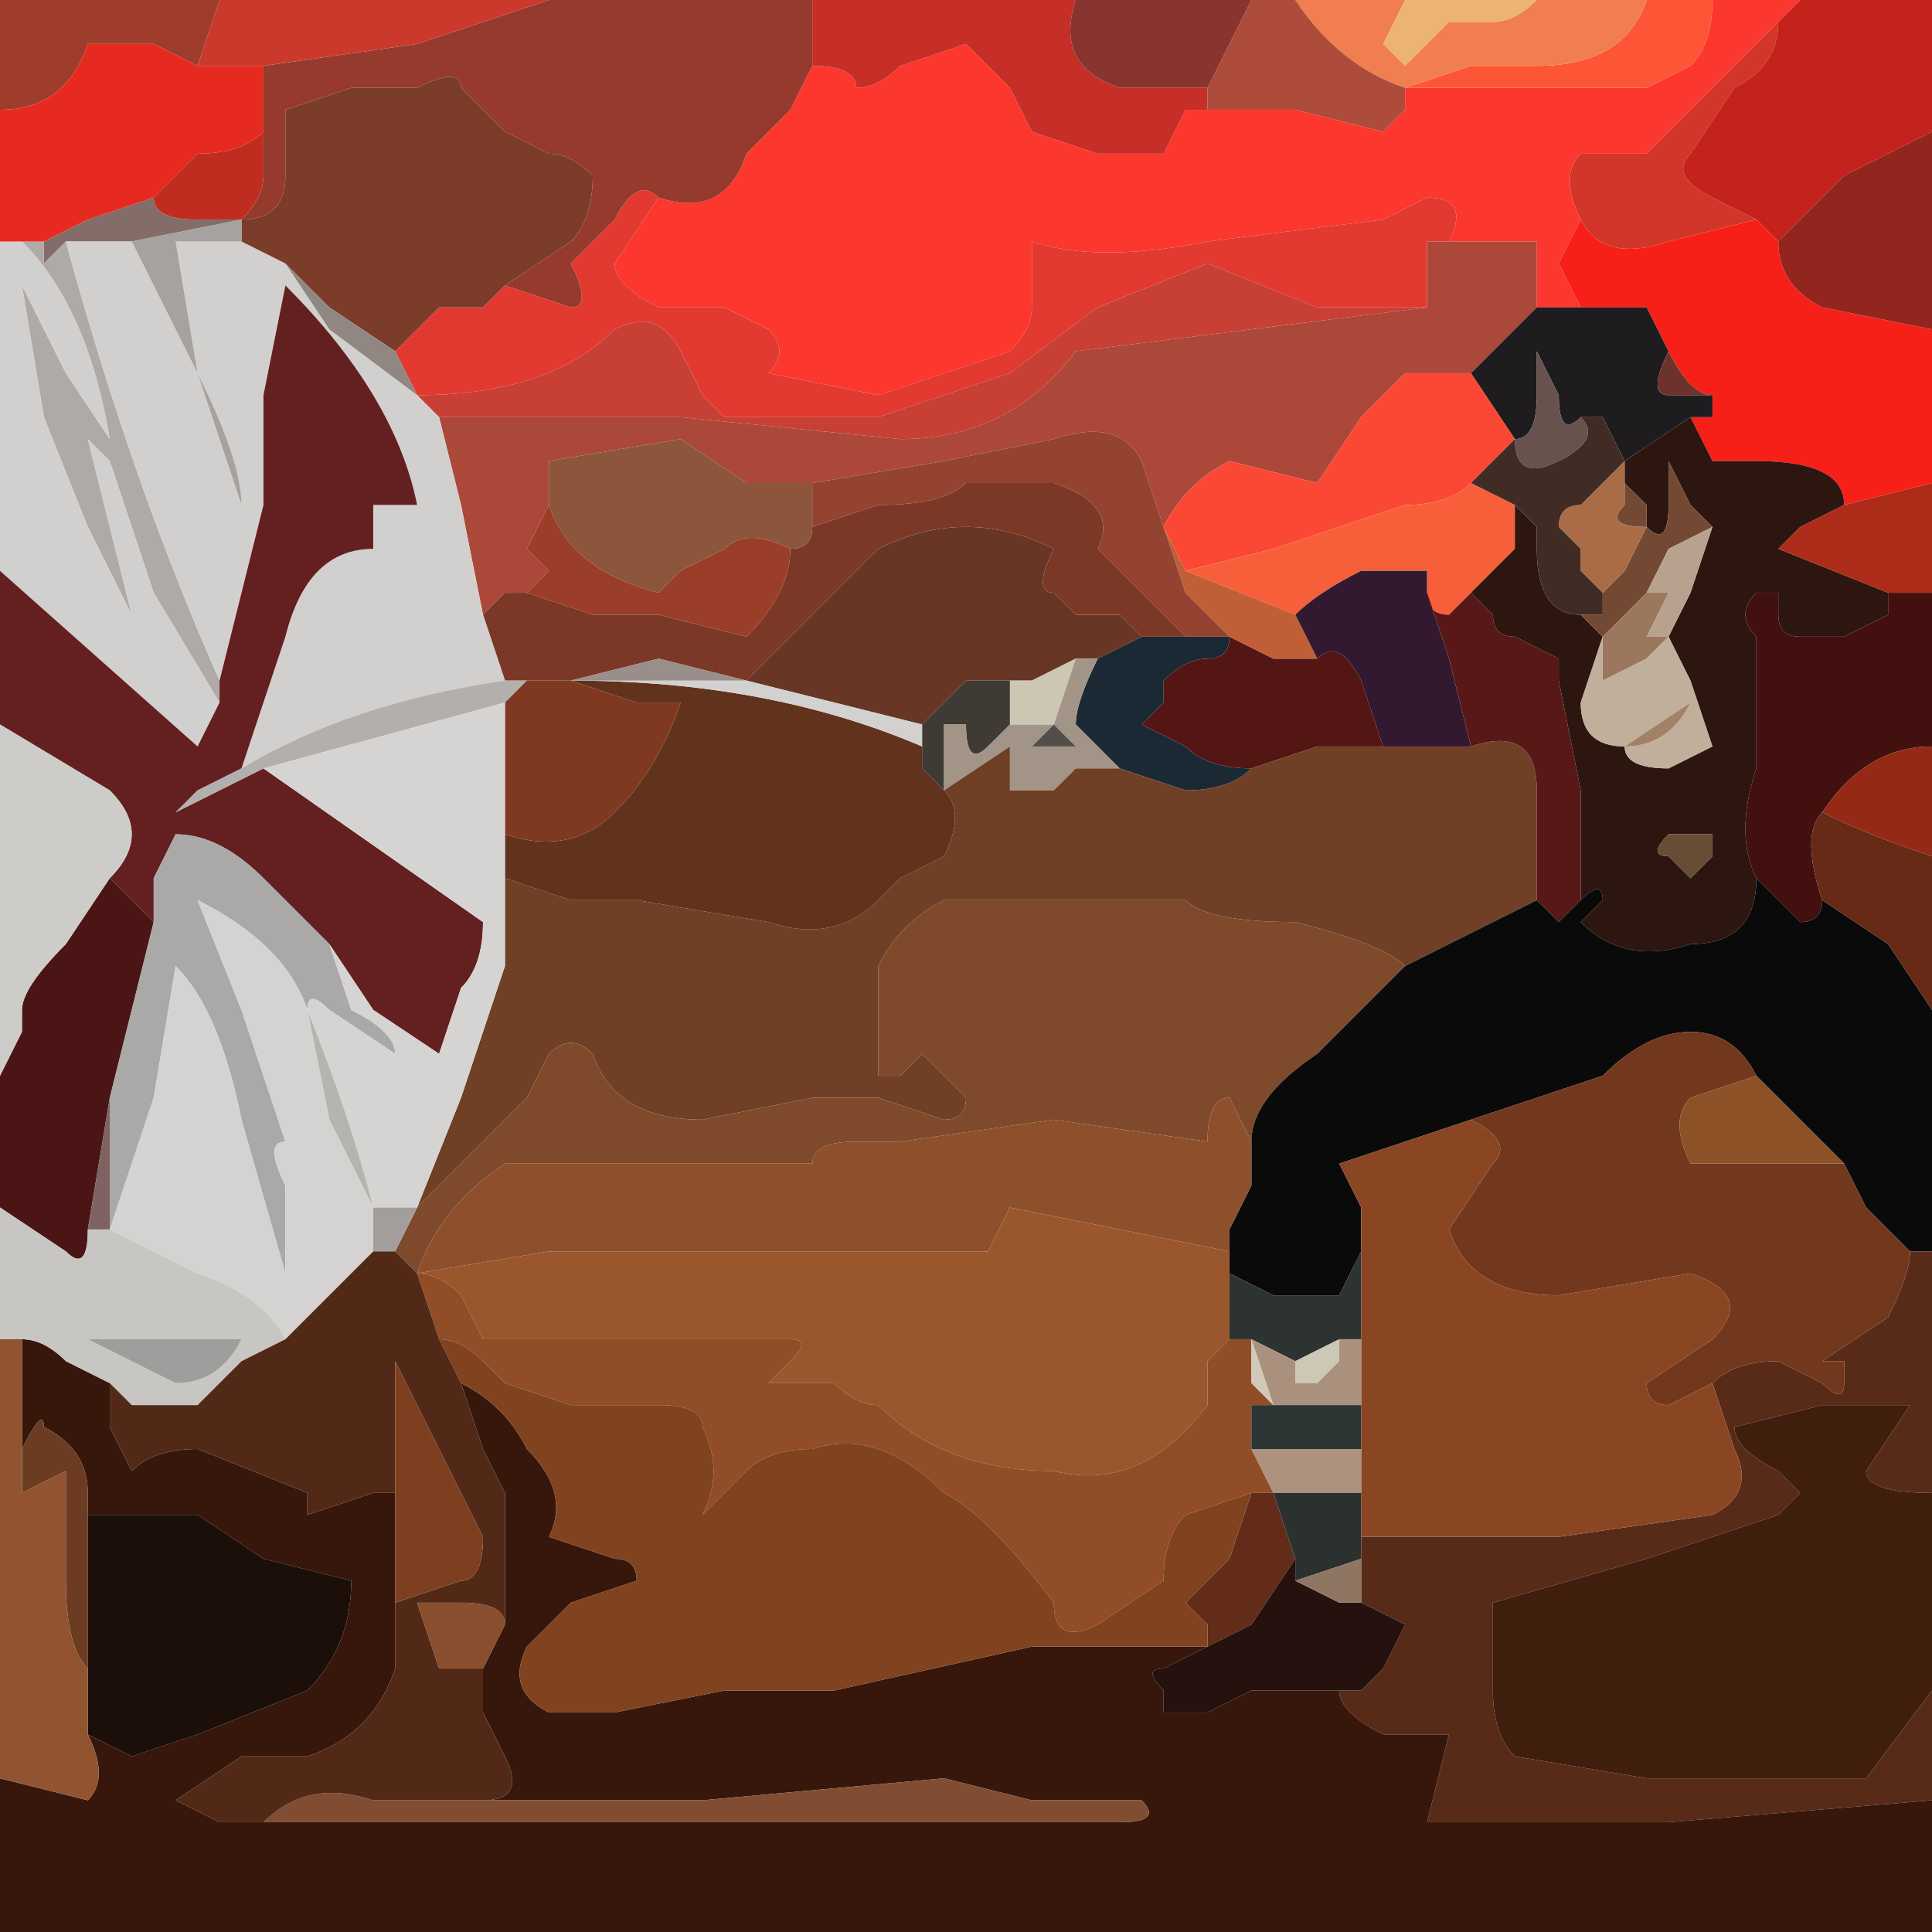 <?xml version="1.0" encoding="UTF-8" standalone="no"?>
<svg xmlns:xlink="http://www.w3.org/1999/xlink" height="4.4px" width="4.4px" xmlns="http://www.w3.org/2000/svg">
  <g transform="matrix(1.0, 0.0, 0.0, 1.0, 2.2, 2.2)">
    <path d="M1.85 -2.15 Q1.85 -2.05 1.75 -2.0 L1.65 -1.85 Q1.6 -1.8 1.7 -1.75 L1.8 -1.7 1.6 -1.65 Q1.45 -1.6 1.4 -1.7 1.35 -1.8 1.4 -1.85 L1.55 -1.85 1.7 -2.0 1.85 -2.15" fill="#d23529" fill-rule="evenodd" stroke="none"/>
    <path d="M1.8 -1.7 L1.7 -1.75 Q1.6 -1.8 1.65 -1.85 L1.75 -2.0 Q1.85 -2.05 1.85 -2.15 L1.9 -2.2 2.2 -2.2 2.2 -1.9 Q2.1 -1.85 2.0 -1.8 L1.85 -1.65 1.8 -1.7" fill="#c3231c" fill-rule="evenodd" stroke="none"/>
    <path d="M1.9 -2.2 L1.85 -2.15 1.7 -2.0 1.55 -1.85 1.4 -1.85 Q1.35 -1.8 1.4 -1.7 L1.35 -1.6 1.4 -1.5 1.3 -1.5 1.3 -1.65 1.2 -1.65 1.1 -1.65 Q1.15 -1.75 1.05 -1.75 L0.95 -1.7 0.55 -1.65 Q0.3 -1.6 0.15 -1.65 L0.15 -1.5 Q0.15 -1.45 0.1 -1.4 L-0.05 -1.35 -0.2 -1.3 -0.45 -1.35 Q-0.4 -1.4 -0.45 -1.45 L-0.55 -1.5 -0.7 -1.5 Q-0.8 -1.55 -0.8 -1.6 L-0.7 -1.75 Q-0.55 -1.7 -0.5 -1.85 L-0.4 -1.95 -0.35 -2.05 Q-0.25 -2.05 -0.25 -2.0 -0.2 -2.0 -0.15 -2.05 L0.0 -2.1 0.1 -2.0 0.15 -1.9 0.3 -1.85 0.45 -1.85 0.5 -1.95 0.55 -1.95 0.75 -1.95 0.95 -1.9 1.0 -1.95 1.0 -2.0 1.25 -2.0 1.55 -2.0 Q1.65 -2.05 1.65 -2.05 1.7 -2.1 1.7 -2.2 L1.9 -2.2" fill="#fb372e" fill-rule="evenodd" stroke="none"/>
    <path d="M1.7 -2.2 Q1.7 -2.1 1.65 -2.05 1.65 -2.05 1.55 -2.0 L1.25 -2.0 1.0 -2.0 1.15 -2.05 1.3 -2.05 Q1.5 -2.05 1.55 -2.2 L1.7 -2.2 M1.0 -2.0 L1.0 -2.0" fill="#ff5537" fill-rule="evenodd" stroke="none"/>
    <path d="M1.3 -2.2 Q1.25 -2.15 1.2 -2.15 L1.1 -2.15 1.05 -2.1 1.0 -2.05 0.95 -2.1 1.0 -2.2 1.3 -2.2" fill="#ecb472" fill-rule="evenodd" stroke="none"/>
    <path d="M1.55 -2.2 Q1.5 -2.05 1.3 -2.05 L1.15 -2.05 1.0 -2.0 Q0.85 -2.05 0.75 -2.2 L1.0 -2.2 0.95 -2.1 1.0 -2.05 1.05 -2.1 1.1 -2.15 1.2 -2.15 Q1.25 -2.15 1.3 -2.2 L1.55 -2.2" fill="#f17e4e" fill-rule="evenodd" stroke="none"/>
    <path d="M1.8 -1.7 L1.85 -1.65 Q1.85 -1.55 1.95 -1.5 L2.2 -1.45 2.2 -1.1 2.0 -1.05 Q2.0 -1.15 1.8 -1.15 L1.7 -1.15 1.65 -1.25 1.7 -1.25 1.7 -1.3 Q1.65 -1.3 1.6 -1.4 L1.55 -1.5 1.4 -1.5 1.35 -1.6 1.4 -1.7 Q1.45 -1.6 1.6 -1.65 L1.8 -1.7" fill="#f72019" fill-rule="evenodd" stroke="none"/>
    <path d="M1.1 -1.65 L1.2 -1.65 1.3 -1.65 1.3 -1.5 1.25 -1.45 1.15 -1.35 1.05 -1.35 Q1.0 -1.35 1.0 -1.35 L0.9 -1.25 0.8 -1.1 0.6 -1.15 Q0.5 -1.1 0.45 -1.0 L0.4 -1.15 Q0.35 -1.25 0.2 -1.2 L-0.05 -1.15 -0.35 -1.1 -0.5 -1.1 -0.65 -1.2 -0.95 -1.15 -0.95 -1.05 -1.0 -0.95 -0.95 -0.9 -1.0 -0.85 -1.05 -0.85 -1.1 -0.8 -1.15 -1.05 -1.2 -1.25 -0.9 -1.25 -0.65 -1.25 -0.15 -1.2 Q0.1 -1.2 0.25 -1.4 L0.65 -1.45 1.05 -1.5 1.05 -1.65 1.1 -1.65 M0.45 -1.0 L0.45 -1.0" fill="#ab483a" fill-rule="evenodd" stroke="none"/>
    <path d="M-0.7 -1.75 L-0.8 -1.6 Q-0.8 -1.55 -0.7 -1.5 L-0.55 -1.5 -0.45 -1.45 Q-0.4 -1.4 -0.45 -1.35 L-0.2 -1.3 -0.05 -1.35 0.1 -1.4 Q0.15 -1.45 0.15 -1.5 L0.15 -1.65 Q0.3 -1.6 0.55 -1.65 L0.95 -1.7 1.05 -1.75 Q1.15 -1.75 1.1 -1.65 L1.05 -1.65 1.05 -1.5 0.8 -1.5 0.55 -1.6 0.3 -1.5 0.1 -1.35 -0.2 -1.25 -0.55 -1.25 -0.6 -1.3 -0.65 -1.4 Q-0.7 -1.5 -0.8 -1.45 -0.95 -1.3 -1.25 -1.3 L-1.3 -1.4 -1.25 -1.45 -1.2 -1.5 -1.1 -1.5 -1.05 -1.55 -0.9 -1.5 Q-0.85 -1.5 -0.9 -1.6 L-0.85 -1.65 -0.8 -1.7 Q-0.75 -1.8 -0.7 -1.75" fill="#e23a31" fill-rule="evenodd" stroke="none"/>
    <path d="M1.3 -1.5 L1.4 -1.5 1.55 -1.5 1.6 -1.4 Q1.55 -1.3 1.6 -1.3 L1.7 -1.3 1.7 -1.25 1.65 -1.25 1.5 -1.15 1.45 -1.25 Q1.45 -1.25 1.4 -1.25 1.35 -1.2 1.35 -1.3 L1.3 -1.4 1.3 -1.3 Q1.3 -1.2 1.25 -1.2 L1.15 -1.35 1.25 -1.45 1.3 -1.5" fill="#1e1c1f" fill-rule="evenodd" stroke="none"/>
    <path d="M0.45 -1.0 Q0.5 -1.1 0.6 -1.15 L0.8 -1.1 0.9 -1.25 1.0 -1.35 Q1.0 -1.35 1.05 -1.35 L1.15 -1.35 1.25 -1.2 1.15 -1.1 Q1.1 -1.05 1.0 -1.05 L0.85 -1.0 0.7 -0.95 0.5 -0.9 0.45 -1.0" fill="#fb4834" fill-rule="evenodd" stroke="none"/>
    <path d="M1.25 -1.2 Q1.3 -1.2 1.3 -1.3 L1.3 -1.4 1.35 -1.3 Q1.35 -1.2 1.4 -1.25 1.45 -1.2 1.35 -1.15 1.25 -1.1 1.25 -1.2 L1.25 -1.2" fill="#67524e" fill-rule="evenodd" stroke="none"/>
    <path d="M1.85 -1.65 L2.0 -1.8 Q2.1 -1.85 2.2 -1.9 L2.2 -1.45 1.95 -1.5 Q1.85 -1.55 1.85 -1.65" fill="#92261f" fill-rule="evenodd" stroke="none"/>
    <path d="M1.7 -1.3 L1.6 -1.3 Q1.55 -1.3 1.6 -1.4 1.65 -1.3 1.7 -1.3" fill="#6c332d" fill-rule="evenodd" stroke="none"/>
    <path d="M1.0 -2.0 L1.0 -2.0 1.0 -1.95 0.95 -1.9 0.75 -1.95 0.55 -1.95 0.55 -2.0 0.65 -2.2 0.75 -2.2 Q0.85 -2.05 1.0 -2.0" fill="#ad4c3a" fill-rule="evenodd" stroke="none"/>
    <path d="M0.55 -1.95 L0.5 -1.95 0.45 -1.85 0.3 -1.85 0.15 -1.9 0.1 -2.0 0.0 -2.1 -0.15 -2.05 Q-0.2 -2.0 -0.25 -2.0 -0.25 -2.05 -0.35 -2.05 L-0.35 -2.2 0.25 -2.2 Q0.2 -2.05 0.35 -2.0 L0.55 -2.0 0.55 -1.95" fill="#c52f28" fill-rule="evenodd" stroke="none"/>
    <path d="M0.65 -2.2 L0.55 -2.0 0.35 -2.0 Q0.2 -2.05 0.25 -2.2 L0.65 -2.2" fill="#883530" fill-rule="evenodd" stroke="none"/>
    <path d="M1.05 -1.5 L0.65 -1.45 0.25 -1.4 Q0.1 -1.2 -0.15 -1.2 L-0.65 -1.25 -0.9 -1.25 -1.2 -1.25 -1.25 -1.3 Q-0.95 -1.3 -0.8 -1.45 -0.7 -1.5 -0.65 -1.4 L-0.6 -1.3 -0.55 -1.25 -0.2 -1.25 0.1 -1.35 0.3 -1.5 0.55 -1.6 0.8 -1.5 1.05 -1.5" fill="#c73f35" fill-rule="evenodd" stroke="none"/>
    <path d="M0.5 -0.9 L0.7 -0.95 0.85 -1.0 1.0 -1.05 Q1.1 -1.05 1.15 -1.1 L1.25 -1.05 1.25 -0.95 1.15 -0.85 1.1 -0.8 Q1.05 -0.8 1.05 -0.85 L1.05 -0.9 0.9 -0.9 Q0.8 -0.85 0.75 -0.8 L0.5 -0.9" fill="#f75f3b" fill-rule="evenodd" stroke="none"/>
    <path d="M0.65 -0.45 Q0.55 -0.45 0.5 -0.5 L0.4 -0.55 0.45 -0.6 0.45 -0.65 Q0.5 -0.7 0.55 -0.7 0.6 -0.7 0.6 -0.75 L0.7 -0.7 0.8 -0.7 Q0.85 -0.75 0.9 -0.65 L0.95 -0.5 0.8 -0.5 0.65 -0.45" fill="#531615" fill-rule="evenodd" stroke="none"/>
    <path d="M0.6 -0.75 Q0.6 -0.7 0.55 -0.7 0.5 -0.7 0.45 -0.65 L0.45 -0.6 0.4 -0.55 0.5 -0.5 Q0.55 -0.45 0.65 -0.45 0.6 -0.4 0.5 -0.4 L0.35 -0.45 0.25 -0.55 Q0.25 -0.6 0.3 -0.7 L0.4 -0.75 0.5 -0.75 0.6 -0.75 0.6 -0.75" fill="#1b2935" fill-rule="evenodd" stroke="none"/>
    <path d="M0.45 -1.0 L0.45 -1.0 0.5 -0.9 0.75 -0.8 0.8 -0.7 0.7 -0.7 0.6 -0.75 0.6 -0.75 0.5 -0.85 0.45 -1.0" fill="#c05f37" fill-rule="evenodd" stroke="none"/>
    <path d="M0.75 -0.8 Q0.8 -0.85 0.9 -0.9 L1.05 -0.9 1.05 -0.85 1.1 -0.7 1.15 -0.5 0.95 -0.5 0.9 -0.65 Q0.85 -0.75 0.8 -0.7 L0.75 -0.8" fill="#32192f" fill-rule="evenodd" stroke="none"/>
    <path d="M-0.35 -1.1 L-0.05 -1.15 0.2 -1.2 Q0.35 -1.25 0.4 -1.15 L0.45 -1.0 0.5 -0.85 0.6 -0.75 0.5 -0.75 0.4 -0.85 0.3 -0.95 Q0.35 -1.05 0.2 -1.1 L0.0 -1.1 Q-0.05 -1.05 -0.2 -1.05 L-0.35 -1.0 -0.35 -1.1" fill="#93432f" fill-rule="evenodd" stroke="none"/>
    <path d="M0.4 -0.75 L0.3 -0.7 0.25 -0.7 0.15 -0.65 0.1 -0.65 0.0 -0.65 -0.1 -0.55 -0.5 -0.65 -0.35 -0.8 -0.2 -0.95 Q0.0 -1.05 0.2 -0.95 0.15 -0.85 0.2 -0.85 L0.25 -0.8 0.35 -0.8 0.4 -0.75" fill="#673624" fill-rule="evenodd" stroke="none"/>
    <path d="M-1.1 -0.8 L-1.05 -0.85 -1.0 -0.85 -0.85 -0.8 -0.7 -0.8 -0.5 -0.75 Q-0.4 -0.85 -0.4 -0.95 -0.35 -0.95 -0.35 -1.0 L-0.2 -1.05 Q-0.05 -1.05 0.0 -1.1 L0.2 -1.1 Q0.35 -1.05 0.3 -0.95 L0.4 -0.85 0.5 -0.75 0.4 -0.75 0.35 -0.8 0.25 -0.8 0.2 -0.85 Q0.15 -0.85 0.2 -0.95 0.0 -1.05 -0.2 -0.95 L-0.35 -0.8 -0.5 -0.65 -0.7 -0.7 -0.9 -0.65 -1.0 -0.65 -1.05 -0.65 -1.1 -0.8 M-0.5 -0.65 L-0.5 -0.65" fill="#7c3826" fill-rule="evenodd" stroke="none"/>
    <path d="M0.1 -0.65 L0.15 -0.65 0.25 -0.7 0.2 -0.55 0.1 -0.55 0.1 -0.65" fill="#ccc6b3" fill-rule="evenodd" stroke="none"/>
    <path d="M-0.1 -0.55 L0.0 -0.65 0.1 -0.65 0.1 -0.55 0.05 -0.5 Q0.0 -0.45 0.0 -0.55 L-0.05 -0.55 -0.05 -0.4 -0.1 -0.45 -0.1 -0.5 -0.1 -0.55" fill="#3f3b34" fill-rule="evenodd" stroke="none"/>
    <path d="M0.3 -0.7 Q0.25 -0.6 0.25 -0.55 L0.35 -0.45 0.25 -0.45 0.2 -0.4 0.1 -0.4 Q0.1 -0.4 0.1 -0.5 L-0.05 -0.4 -0.05 -0.55 0.0 -0.55 Q0.0 -0.45 0.05 -0.5 L0.1 -0.55 0.2 -0.55 0.25 -0.7 0.3 -0.7 M0.25 -0.5 L0.2 -0.55 0.15 -0.5 0.15 -0.5 0.25 -0.5 M-0.05 -0.4 L-0.05 -0.4" fill="#a29587" fill-rule="evenodd" stroke="none"/>
    <path d="M0.65 -0.45 L0.8 -0.5 0.95 -0.5 1.15 -0.5 Q1.3 -0.55 1.3 -0.4 L1.3 -0.15 1.0 0.0 Q0.95 -0.05 0.75 -0.1 0.55 -0.1 0.5 -0.15 L0.25 -0.15 -0.05 -0.15 Q-0.15 -0.1 -0.2 0.0 L-0.2 0.25 -0.15 0.25 -0.1 0.2 0.0 0.3 Q0.0 0.35 -0.05 0.35 L-0.2 0.3 -0.35 0.3 -0.6 0.35 Q-0.8 0.35 -0.85 0.2 -0.9 0.15 -0.95 0.2 L-1.0 0.3 -1.05 0.35 -1.15 0.45 -1.25 0.55 -1.15 0.3 -1.1 0.15 -1.05 0.0 -1.05 0.0 -1.05 -0.1 -1.05 -0.2 -0.9 -0.15 -0.75 -0.15 -0.45 -0.1 Q-0.3 -0.05 -0.2 -0.15 L-0.15 -0.2 -0.05 -0.25 Q0.0 -0.35 -0.05 -0.4 L0.1 -0.5 Q0.1 -0.4 0.1 -0.4 L0.2 -0.4 0.25 -0.45 0.35 -0.45 0.5 -0.4 Q0.6 -0.4 0.65 -0.45" fill="#6f4025" fill-rule="evenodd" stroke="none"/>
    <path d="M0.25 -0.5 L0.15 -0.5 0.15 -0.5 0.2 -0.55 0.25 -0.5" fill="#544e4a" fill-rule="evenodd" stroke="none"/>
    <path d="M-1.25 0.55 L-1.15 0.45 -1.05 0.35 -1.0 0.3 -0.95 0.2 Q-0.9 0.15 -0.85 0.2 -0.8 0.35 -0.6 0.35 L-0.35 0.3 -0.2 0.3 -0.05 0.35 Q0.0 0.35 0.0 0.3 L-0.1 0.2 -0.15 0.25 -0.2 0.25 -0.2 0.0 Q-0.15 -0.1 -0.05 -0.15 L0.25 -0.15 0.5 -0.15 Q0.55 -0.1 0.75 -0.1 0.95 -0.05 1.0 0.0 L0.8 0.2 Q0.65 0.3 0.65 0.4 L0.6 0.3 Q0.55 0.3 0.55 0.4 L0.2 0.35 -0.15 0.4 -0.25 0.4 Q-0.35 0.4 -0.35 0.45 L-0.55 0.45 -0.75 0.45 -1.05 0.45 Q-1.2 0.55 -1.25 0.7 L-1.3 0.65 -1.25 0.55 -1.25 0.55 -1.25 0.55" fill="#7e4a2b" fill-rule="evenodd" stroke="none"/>
    <path d="M1.5 -1.15 L1.65 -1.25 1.7 -1.15 1.8 -1.15 Q2.0 -1.15 2.0 -1.05 L1.9 -1.0 1.85 -0.95 2.1 -0.85 2.1 -0.8 2.0 -0.75 1.9 -0.75 Q1.85 -0.75 1.85 -0.8 L1.85 -0.85 1.8 -0.85 Q1.75 -0.8 1.8 -0.75 L1.8 -0.45 Q1.75 -0.3 1.8 -0.2 1.8 -0.05 1.65 -0.05 1.5 0.0 1.4 -0.1 L1.45 -0.15 Q1.45 -0.2 1.4 -0.15 L1.4 -0.4 1.35 -0.65 1.35 -0.7 1.25 -0.75 Q1.2 -0.75 1.2 -0.8 L1.15 -0.85 1.25 -0.95 1.25 -1.05 1.3 -1.0 1.3 -0.95 Q1.3 -0.8 1.4 -0.8 L1.45 -0.75 1.4 -0.6 Q1.4 -0.5 1.5 -0.5 1.5 -0.45 1.6 -0.45 L1.7 -0.5 1.65 -0.65 1.6 -0.75 1.65 -0.85 1.7 -1.0 1.65 -1.05 1.6 -1.15 1.6 -1.05 Q1.6 -0.95 1.55 -1.0 1.55 -1.0 1.55 -1.05 L1.5 -1.1 1.5 -1.15 M1.6 -0.75 L1.6 -0.75 M1.5 -0.5 L1.5 -0.5 M1.45 -0.75 L1.45 -0.75 M1.7 -0.3 L1.6 -0.3 Q1.55 -0.25 1.6 -0.25 L1.65 -0.25 1.6 -0.25 1.65 -0.2 1.7 -0.25 1.7 -0.3" fill="#2d160f" fill-rule="evenodd" stroke="none"/>
    <path d="M2.1 -0.85 L1.85 -0.95 1.9 -1.0 2.0 -1.05 2.2 -1.1 2.2 -0.85 2.1 -0.85" fill="#ad2c19" fill-rule="evenodd" stroke="none"/>
    <path d="M1.7 -1.0 L1.6 -0.95 1.55 -0.85 1.5 -0.8 1.45 -0.75 1.4 -0.8 1.45 -0.8 1.45 -0.85 1.5 -0.9 1.55 -1.0 Q1.45 -1.0 1.5 -1.05 L1.5 -1.1 1.55 -1.05 Q1.55 -1.0 1.55 -1.0 1.6 -0.95 1.6 -1.05 L1.6 -1.15 1.65 -1.05 1.7 -1.0" fill="#734933" fill-rule="evenodd" stroke="none"/>
    <path d="M1.55 -0.85 L1.6 -0.95 1.7 -1.0 1.65 -0.85 1.6 -0.75 1.55 -0.75 1.6 -0.85 1.55 -0.85" fill="#b8a28f" fill-rule="evenodd" stroke="none"/>
    <path d="M1.45 -0.75 L1.5 -0.8 1.55 -0.85 1.6 -0.85 1.55 -0.75 1.6 -0.75 1.55 -0.7 1.45 -0.65 1.45 -0.75 1.45 -0.75 M1.6 -0.75 L1.6 -0.75" fill="#9b775d" fill-rule="evenodd" stroke="none"/>
    <path d="M1.45 -0.75 L1.45 -0.65 1.55 -0.7 1.6 -0.75 1.65 -0.65 1.7 -0.5 1.6 -0.45 Q1.5 -0.45 1.5 -0.5 1.4 -0.5 1.4 -0.6 L1.45 -0.75 M1.5 -0.5 Q1.6 -0.5 1.65 -0.6 L1.5 -0.5" fill="#bfaf9b" fill-rule="evenodd" stroke="none"/>
    <path d="M1.8 -0.2 Q1.75 -0.3 1.8 -0.45 L1.8 -0.75 Q1.75 -0.8 1.8 -0.85 L1.85 -0.85 1.85 -0.8 Q1.85 -0.75 1.9 -0.75 L2.0 -0.75 2.1 -0.8 2.1 -0.85 2.2 -0.85 2.2 -0.5 Q2.05 -0.5 1.95 -0.35 1.9 -0.3 1.95 -0.15 1.95 -0.1 1.9 -0.1 L1.8 -0.2" fill="#431010" fill-rule="evenodd" stroke="none"/>
    <path d="M1.5 -1.1 L1.5 -1.05 Q1.45 -1.0 1.55 -1.0 L1.5 -0.9 1.45 -0.85 1.4 -0.9 1.4 -0.95 1.35 -1.0 Q1.35 -1.05 1.4 -1.05 L1.4 -1.05 1.45 -1.1 1.5 -1.15 1.5 -1.1" fill="#aa6c47" fill-rule="evenodd" stroke="none"/>
    <path d="M1.25 -1.2 Q1.25 -1.1 1.35 -1.15 1.45 -1.2 1.4 -1.25 1.45 -1.25 1.45 -1.25 L1.5 -1.15 1.5 -1.15 1.45 -1.1 1.4 -1.05 1.4 -1.05 Q1.35 -1.05 1.35 -1.0 L1.4 -0.95 1.4 -0.9 1.45 -0.85 1.45 -0.8 1.4 -0.8 Q1.3 -0.8 1.3 -0.95 L1.3 -1.0 1.25 -1.05 1.15 -1.1 1.25 -1.2" fill="#412c25" fill-rule="evenodd" stroke="none"/>
    <path d="M1.05 -0.85 Q1.05 -0.8 1.1 -0.8 L1.15 -0.85 1.2 -0.8 Q1.2 -0.75 1.25 -0.75 L1.35 -0.7 1.35 -0.65 1.4 -0.4 1.4 -0.15 1.35 -0.1 1.3 -0.15 1.3 -0.4 Q1.3 -0.55 1.15 -0.5 L1.1 -0.7 1.05 -0.85" fill="#581817" fill-rule="evenodd" stroke="none"/>
    <path d="M1.5 -0.5 L1.5 -0.5 1.65 -0.6 Q1.6 -0.5 1.5 -0.5" fill="#a28168" fill-rule="evenodd" stroke="none"/>
    <path d="M0.65 0.4 Q0.65 0.3 0.8 0.2 L1.0 0.0 1.3 -0.15 1.35 -0.1 1.4 -0.15 Q1.45 -0.2 1.45 -0.15 L1.4 -0.1 Q1.5 0.0 1.65 -0.05 1.8 -0.05 1.8 -0.2 L1.9 -0.1 Q1.95 -0.1 1.95 -0.15 L2.1 -0.05 2.2 0.1 2.2 0.65 2.15 0.65 2.05 0.55 2.0 0.45 1.8 0.25 Q1.75 0.15 1.65 0.15 1.55 0.15 1.45 0.25 L1.15 0.35 1.0 0.4 0.85 0.45 0.9 0.55 0.9 0.65 0.85 0.75 0.7 0.75 0.6 0.7 0.6 0.65 0.6 0.6 0.65 0.5 0.65 0.4" fill="#0a0a0a" fill-rule="evenodd" stroke="none"/>
    <path d="M1.7 -0.3 L1.7 -0.25 1.65 -0.2 1.6 -0.25 1.65 -0.25 1.6 -0.25 Q1.55 -0.25 1.6 -0.3 L1.7 -0.3" fill="#674d36" fill-rule="evenodd" stroke="none"/>
    <path d="M1.95 -0.15 Q1.9 -0.3 1.95 -0.35 2.05 -0.3 2.2 -0.25 L2.2 0.1 2.1 -0.05 1.95 -0.15" fill="#672a16" fill-rule="evenodd" stroke="none"/>
    <path d="M1.95 -0.35 Q2.05 -0.5 2.2 -0.5 L2.2 -0.25 Q2.05 -0.3 1.95 -0.35" fill="#942915" fill-rule="evenodd" stroke="none"/>
    <path d="M2.2 0.65 L2.2 1.2 Q2.05 1.2 2.05 1.15 L2.15 1.0 1.95 1.0 1.75 1.05 Q1.75 1.1 1.85 1.15 L1.9 1.2 1.85 1.25 1.55 1.35 1.2 1.45 1.2 1.65 Q1.2 1.75 1.25 1.8 L1.55 1.85 1.85 1.85 1.95 1.85 2.05 1.85 2.2 1.65 2.2 1.9 1.6 1.95 1.05 1.95 1.1 1.75 0.95 1.75 Q0.85 1.7 0.85 1.65 L0.9 1.65 0.95 1.6 1.0 1.5 0.9 1.45 0.9 1.35 0.9 1.3 1.35 1.3 1.7 1.25 Q1.8 1.2 1.75 1.1 L1.7 0.95 Q1.75 0.9 1.85 0.9 L1.95 0.95 Q2.0 1.0 2.0 0.95 L2.0 0.9 1.95 0.9 2.1 0.8 Q2.15 0.7 2.15 0.65 L2.2 0.65" fill="#582b18" fill-rule="evenodd" stroke="none"/>
    <path d="M2.15 0.65 Q2.15 0.7 2.1 0.8 L1.95 0.9 2.0 0.9 2.0 0.95 Q2.0 1.0 1.95 0.95 L1.85 0.9 Q1.75 0.9 1.7 0.95 L1.6 1.0 Q1.55 1.0 1.55 0.95 L1.7 0.85 Q1.8 0.75 1.65 0.7 L1.35 0.75 Q1.15 0.75 1.1 0.6 L1.2 0.45 Q1.25 0.4 1.15 0.35 L1.45 0.25 Q1.55 0.15 1.65 0.15 1.75 0.15 1.8 0.25 L1.65 0.3 Q1.6 0.35 1.65 0.45 L1.8 0.45 2.0 0.45 2.05 0.55 2.15 0.65" fill="#71381e" fill-rule="evenodd" stroke="none"/>
    <path d="M2.2 1.2 L2.2 1.65 2.05 1.85 1.95 1.85 1.85 1.85 1.55 1.85 1.25 1.8 Q1.2 1.75 1.2 1.65 L1.2 1.45 1.55 1.35 1.85 1.25 1.9 1.2 1.85 1.15 Q1.75 1.1 1.75 1.05 L1.95 1.0 2.15 1.0 2.05 1.15 Q2.05 1.2 2.2 1.2" fill="#401e0e" fill-rule="evenodd" stroke="none"/>
    <path d="M2.2 1.9 L2.2 2.2 -2.2 2.2 -2.2 1.85 -2.0 1.9 Q-1.95 1.85 -2.0 1.75 L-1.9 1.8 -1.75 1.75 -1.5 1.65 Q-1.4 1.55 -1.4 1.4 L-1.6 1.35 -1.75 1.25 -1.85 1.25 -2.0 1.25 -2.0 1.45 -2.0 1.35 -2.0 1.2 Q-2.0 1.1 -2.1 1.05 -2.1 1.0 -2.15 1.1 L-2.15 1.2 -2.15 1.2 -2.15 0.85 Q-2.1 0.85 -2.05 0.9 L-1.95 0.95 -1.95 1.05 -1.9 1.15 Q-1.85 1.1 -1.75 1.1 L-1.5 1.2 -1.5 1.25 -1.35 1.2 -1.3 1.2 Q-1.3 1.4 -1.3 1.6 -1.35 1.75 -1.5 1.8 L-1.65 1.8 -1.8 1.9 -1.7 1.95 -1.6 1.95 -1.5 1.95 -1.05 1.95 -0.75 1.95 -0.65 1.95 -0.2 1.95 0.25 1.95 0.35 1.95 Q0.45 1.95 0.4 1.9 L0.15 1.9 -0.05 1.85 -0.6 1.9 -1.1 1.9 Q-1.0 1.9 -1.05 1.8 L-1.1 1.7 -1.1 1.6 -1.05 1.5 -1.05 1.2 -1.1 1.1 -1.15 0.95 Q-1.05 1.0 -1.0 1.1 -0.9 1.2 -0.95 1.3 L-0.8 1.35 Q-0.75 1.35 -0.75 1.4 L-0.9 1.45 -1.0 1.55 Q-1.05 1.65 -0.95 1.7 L-0.8 1.7 -0.55 1.65 -0.3 1.65 0.15 1.55 0.55 1.55 0.45 1.6 Q0.4 1.6 0.45 1.65 L0.45 1.7 0.55 1.7 0.65 1.65 0.8 1.65 0.85 1.65 Q0.85 1.7 0.95 1.75 L1.1 1.75 1.05 1.95 1.6 1.95 2.2 1.9" fill="#37170b" fill-rule="evenodd" stroke="none"/>
    <path d="M2.0 0.45 L1.8 0.45 1.65 0.45 Q1.6 0.35 1.65 0.3 L1.8 0.25 2.0 0.45" fill="#8c5126" fill-rule="evenodd" stroke="none"/>
    <path d="M1.15 0.35 Q1.25 0.4 1.2 0.45 L1.1 0.6 Q1.15 0.75 1.35 0.75 L1.65 0.7 Q1.8 0.75 1.7 0.85 L1.55 0.95 Q1.55 1.0 1.6 1.0 L1.7 0.95 1.75 1.1 Q1.8 1.2 1.7 1.25 L1.35 1.3 0.9 1.3 0.9 1.2 0.9 1.1 0.9 1.0 0.9 0.85 0.9 0.65 0.9 0.55 0.85 0.45 1.0 0.4 1.15 0.35" fill="#8a4623" fill-rule="evenodd" stroke="none"/>
    <path d="M-1.25 0.7 Q-1.2 0.55 -1.05 0.45 L-0.75 0.45 -0.55 0.45 -0.35 0.45 Q-0.35 0.4 -0.25 0.4 L-0.15 0.4 0.2 0.35 0.55 0.4 Q0.55 0.3 0.6 0.3 L0.65 0.4 0.65 0.5 0.6 0.6 0.6 0.65 0.1 0.55 0.05 0.65 -0.05 0.65 -0.35 0.65 -0.65 0.65 -0.95 0.65 -1.25 0.7" fill="#8e502c" fill-rule="evenodd" stroke="none"/>
    <path d="M-1.25 0.7 L-0.95 0.65 -0.65 0.65 -0.35 0.65 -0.05 0.65 0.05 0.65 0.1 0.55 0.6 0.65 0.6 0.85 0.55 0.9 0.55 1.0 Q0.4 1.2 0.2 1.15 -0.05 1.15 -0.2 1.0 -0.25 1.0 -0.3 0.95 L-0.45 0.95 -0.4 0.9 Q-0.35 0.85 -0.4 0.85 L-0.75 0.85 -1.1 0.85 -1.15 0.75 Q-1.2 0.7 -1.25 0.7 L-1.25 0.7" fill="#9a562d" fill-rule="evenodd" stroke="none"/>
    <path d="M0.9 0.65 L0.9 0.85 0.85 0.85 0.75 0.9 0.65 0.85 0.6 0.85 0.6 0.65 0.6 0.7 0.7 0.75 0.85 0.75 0.9 0.65" fill="#2d3330" fill-rule="evenodd" stroke="none"/>
    <path d="M0.85 0.85 L0.85 0.9 0.8 0.95 0.75 0.95 0.75 0.9 0.85 0.85" fill="#cdc7b6" fill-rule="evenodd" stroke="none"/>
    <path d="M0.9 0.85 L0.9 1.0 0.75 1.0 0.7 1.0 0.65 0.85 0.75 0.9 0.75 0.95 0.8 0.95 0.85 0.9 0.85 0.85 0.9 0.85" fill="#aa917d" fill-rule="evenodd" stroke="none"/>
    <path d="M0.7 1.0 L0.75 1.0 0.65 1.0 0.65 1.1 0.7 1.2 0.65 1.2 0.5 1.25 Q0.45 1.3 0.45 1.4 L0.3 1.5 Q0.2 1.55 0.2 1.45 0.05 1.25 -0.05 1.2 -0.2 1.05 -0.35 1.1 -0.45 1.1 -0.5 1.15 L-0.6 1.25 Q-0.55 1.15 -0.6 1.05 -0.6 1.0 -0.7 1.0 L-0.9 1.0 -1.05 0.95 -1.1 0.9 Q-1.15 0.85 -1.2 0.85 L-1.25 0.7 Q-1.2 0.7 -1.15 0.75 L-1.1 0.85 -0.75 0.85 -0.4 0.85 Q-0.35 0.85 -0.4 0.9 L-0.45 0.95 -0.3 0.95 Q-0.25 1.0 -0.2 1.0 -0.05 1.15 0.2 1.15 0.4 1.2 0.55 1.0 L0.55 0.9 0.6 0.85 0.65 0.85 0.65 0.95 0.7 1.0" fill="#904d28" fill-rule="evenodd" stroke="none"/>
    <path d="M0.65 0.85 L0.7 1.0 0.65 0.95 0.65 0.85" fill="#d0c9b7" fill-rule="evenodd" stroke="none"/>
    <path d="M0.9 1.1 L0.9 1.2 0.7 1.2 0.65 1.1 0.9 1.1" fill="#ad937e" fill-rule="evenodd" stroke="none"/>
    <path d="M0.65 1.2 L0.7 1.2 0.75 1.35 0.65 1.5 Q0.65 1.5 0.55 1.55 L0.55 1.5 Q0.5 1.45 0.5 1.45 L0.6 1.35 0.65 1.2" fill="#622c18" fill-rule="evenodd" stroke="none"/>
    <path d="M0.9 1.0 L0.9 1.1 0.65 1.1 0.65 1.0 0.75 1.0 0.9 1.0" fill="#2b3533" fill-rule="evenodd" stroke="none"/>
    <path d="M0.9 1.3 L0.9 1.35 0.75 1.4 0.75 1.35 0.7 1.2 0.9 1.2 0.9 1.3" fill="#2b312f" fill-rule="evenodd" stroke="none"/>
    <path d="M0.9 1.45 L1.0 1.5 0.95 1.6 0.9 1.65 0.85 1.65 0.8 1.65 0.65 1.65 0.55 1.7 0.45 1.7 0.45 1.65 Q0.4 1.6 0.45 1.6 L0.55 1.55 Q0.65 1.5 0.65 1.5 L0.75 1.35 0.75 1.4 0.85 1.45 0.9 1.45" fill="#25110d" fill-rule="evenodd" stroke="none"/>
    <path d="M0.9 1.35 L0.9 1.45 0.85 1.45 0.75 1.4 0.9 1.35" fill="#8f7663" fill-rule="evenodd" stroke="none"/>
    <path d="M-1.2 0.85 Q-1.15 0.85 -1.1 0.9 L-1.05 0.95 -0.9 1.0 -0.7 1.0 Q-0.6 1.0 -0.6 1.05 -0.55 1.15 -0.6 1.25 L-0.5 1.15 Q-0.45 1.1 -0.35 1.1 -0.2 1.05 -0.05 1.2 0.05 1.25 0.2 1.45 0.2 1.55 0.3 1.5 L0.45 1.4 Q0.45 1.3 0.5 1.25 L0.65 1.2 0.6 1.35 0.5 1.45 Q0.5 1.45 0.55 1.5 L0.55 1.55 0.15 1.55 -0.3 1.65 -0.55 1.65 -0.8 1.7 -0.95 1.7 Q-1.05 1.65 -1.0 1.55 L-0.9 1.45 -0.75 1.4 Q-0.75 1.35 -0.8 1.35 L-0.95 1.3 Q-0.9 1.2 -1.0 1.1 -1.05 1.0 -1.15 0.95 L-1.2 0.85" fill="#814220" fill-rule="evenodd" stroke="none"/>
    <path d="M-1.1 1.9 L-0.6 1.9 -0.05 1.85 0.15 1.9 0.4 1.9 Q0.45 1.95 0.35 1.95 L0.25 1.95 -0.2 1.95 -0.65 1.95 -1.05 1.95 -1.5 1.95 -1.6 1.95 Q-1.5 1.85 -1.35 1.9 L-1.25 1.9 -1.1 1.9" fill="#804d32" fill-rule="evenodd" stroke="none"/>
    <path d="M-2.2 -1.95 L-2.2 -2.2 -1.7 -2.2 -1.75 -2.05 -1.85 -2.1 -2.0 -2.1 Q-2.05 -1.95 -2.2 -1.95" fill="#9e3d2b" fill-rule="evenodd" stroke="none"/>
    <path d="M-2.1 -1.65 L-2.0 -1.7 -1.85 -1.75 Q-1.85 -1.7 -1.75 -1.7 L-1.65 -1.7 -1.9 -1.65 -2.05 -1.65 -2.1 -1.6 -2.1 -1.65 M-1.65 -1.7 L-1.65 -1.7" fill="#846d69" fill-rule="evenodd" stroke="none"/>
    <path d="M-1.7 -0.6 L-1.85 -0.85 -1.95 -1.15 -2.0 -1.2 -1.95 -1.0 -1.9 -0.8 -1.95 -0.9 -2.0 -1.0 -2.1 -1.25 -2.15 -1.55 -2.05 -1.35 -1.95 -1.2 Q-2.0 -1.5 -2.15 -1.65 L-2.15 -1.65 -2.1 -1.65 -2.1 -1.6 -2.05 -1.65 Q-1.9 -1.1 -1.7 -0.65 L-1.7 -0.6" fill="#aeaaa8" fill-rule="evenodd" stroke="none"/>
    <path d="M-1.2 -1.25 L-1.15 -1.05 -1.1 -0.8 -1.05 -0.65 Q-1.4 -0.6 -1.65 -0.45 L-1.6 -0.6 -1.55 -0.75 Q-1.5 -0.95 -1.35 -0.95 L-1.35 -1.05 -1.25 -1.05 Q-1.3 -1.3 -1.55 -1.55 L-1.6 -1.3 -1.6 -1.05 -1.7 -0.65 Q-1.9 -1.1 -2.05 -1.65 L-1.9 -1.65 -1.75 -1.35 -1.65 -1.05 Q-1.65 -1.15 -1.75 -1.35 L-1.8 -1.65 -1.65 -1.65 -1.55 -1.6 -1.45 -1.45 -1.25 -1.3 -1.2 -1.25 M-2.2 -0.9 L-2.2 -1.65 -2.15 -1.65 -2.15 -1.65 Q-2.0 -1.5 -1.95 -1.2 L-2.05 -1.35 -2.15 -1.55 -2.1 -1.25 -2.0 -1.0 -1.95 -0.9 -1.9 -0.8 -1.95 -1.0 -2.0 -1.2 -1.95 -1.15 -1.85 -0.85 -1.7 -0.6 -1.75 -0.5 -2.2 -0.9 M-1.25 -1.3 L-1.25 -1.3" fill="#d2d0ce" fill-rule="evenodd" stroke="none"/>
    <path d="M-2.2 -1.65 L-2.2 -1.95 Q-2.05 -1.95 -2.0 -2.1 L-1.85 -2.1 -1.75 -2.05 Q-1.65 -2.05 -1.6 -2.05 L-1.6 -1.9 Q-1.65 -1.85 -1.75 -1.85 L-1.85 -1.75 -2.0 -1.7 -2.1 -1.65 -2.15 -1.65 -2.2 -1.65" fill="#e72a1f" fill-rule="evenodd" stroke="none"/>
    <path d="M-2.2 -0.55 L-2.2 -0.9 -1.75 -0.5 -1.7 -0.6 -1.7 -0.65 -1.6 -1.05 -1.6 -1.3 -1.55 -1.55 Q-1.3 -1.3 -1.25 -1.05 L-1.35 -1.05 -1.35 -0.95 Q-1.5 -0.95 -1.55 -0.75 L-1.6 -0.6 -1.65 -0.45 -1.75 -0.4 -1.8 -0.35 -1.7 -0.4 -1.6 -0.45 -1.1 -0.1 Q-1.1 0.0 -1.15 0.05 L-1.2 0.2 -1.35 0.1 -1.45 -0.05 -1.6 -0.2 Q-1.7 -0.3 -1.8 -0.3 L-1.85 -0.2 -1.85 -0.1 -1.95 -0.2 Q-1.85 -0.3 -1.95 -0.4 L-2.2 -0.55" fill="#642020" fill-rule="evenodd" stroke="none"/>
    <path d="M-0.35 -2.05 L-0.4 -1.95 -0.5 -1.85 Q-0.55 -1.7 -0.7 -1.75 -0.75 -1.8 -0.8 -1.7 L-0.85 -1.65 -0.9 -1.6 Q-0.85 -1.5 -0.9 -1.5 L-1.05 -1.55 -0.9 -1.65 Q-0.85 -1.7 -0.85 -1.8 -0.9 -1.85 -0.95 -1.85 L-1.05 -1.9 -1.1 -1.95 -1.15 -2.0 Q-1.15 -2.05 -1.25 -2.0 L-1.4 -2.0 -1.55 -1.95 -1.55 -1.8 Q-1.55 -1.7 -1.65 -1.7 L-1.65 -1.7 Q-1.6 -1.75 -1.6 -1.8 L-1.6 -1.9 -1.6 -2.05 -1.25 -2.1 -0.95 -2.2 -0.35 -2.2 -0.35 -2.05 M-1.65 -1.7 L-1.65 -1.7" fill="#963a2e" fill-rule="evenodd" stroke="none"/>
    <path d="M-1.05 -1.55 L-1.1 -1.5 -1.2 -1.5 -1.25 -1.45 -1.3 -1.4 -1.45 -1.5 -1.55 -1.6 -1.65 -1.65 -1.65 -1.7 Q-1.55 -1.7 -1.55 -1.8 L-1.55 -1.95 -1.4 -2.0 -1.25 -2.0 Q-1.15 -2.05 -1.15 -2.0 L-1.1 -1.95 -1.05 -1.9 -0.95 -1.85 Q-0.9 -1.85 -0.85 -1.8 -0.85 -1.7 -0.9 -1.65 L-1.05 -1.55" fill="#7b3c2a" fill-rule="evenodd" stroke="none"/>
    <path d="M-1.7 -2.2 L-0.95 -2.2 -1.25 -2.1 -1.6 -2.05 Q-1.65 -2.05 -1.75 -2.05 L-1.7 -2.2" fill="#ca392c" fill-rule="evenodd" stroke="none"/>
    <path d="M-1.9 -1.65 L-1.65 -1.7 -1.65 -1.65 -1.8 -1.65 -1.75 -1.35 Q-1.65 -1.15 -1.65 -1.05 L-1.75 -1.35 -1.9 -1.65 M-1.65 -1.7 L-1.65 -1.7" fill="#a5a29f" fill-rule="evenodd" stroke="none"/>
    <path d="M-1.85 -1.75 L-1.75 -1.85 Q-1.65 -1.85 -1.6 -1.9 L-1.6 -1.8 Q-1.6 -1.75 -1.65 -1.7 L-1.75 -1.7 Q-1.85 -1.7 -1.85 -1.75" fill="#c02d20" fill-rule="evenodd" stroke="none"/>
    <path d="M-1.25 -1.3 L-1.45 -1.45 -1.55 -1.6 -1.45 -1.5 -1.3 -1.4 -1.25 -1.3" fill="#908783" fill-rule="evenodd" stroke="none"/>
    <path d="M-1.6 -0.45 L-1.7 -0.4 -1.8 -0.35 -1.75 -0.4 -1.65 -0.45 Q-1.4 -0.6 -1.05 -0.65 L-1.0 -0.65 -1.05 -0.6 -1.6 -0.45 M-1.05 0.0 L-1.05 -0.6 -1.05 -0.1 -1.05 0.0 M-1.0 -0.65 L-1.0 -0.65" fill="#b2afad" fill-rule="evenodd" stroke="none"/>
    <path d="M-2.2 0.55 L-2.2 0.25 -2.15 0.15 -2.15 0.1 Q-2.15 0.05 -2.05 -0.05 L-1.95 -0.2 -1.85 -0.1 -1.95 0.3 -2.0 0.6 Q-2.0 0.7 -2.05 0.65 L-2.2 0.55" fill="#4c1515" fill-rule="evenodd" stroke="none"/>
    <path d="M-1.85 -0.1 L-1.85 -0.2 -1.8 -0.3 Q-1.7 -0.3 -1.6 -0.2 L-1.45 -0.05 -1.4 0.1 Q-1.3 0.15 -1.3 0.2 L-1.45 0.1 Q-1.5 0.05 -1.5 0.1 L-1.5 0.1 Q-1.55 -0.05 -1.75 -0.15 L-1.65 0.1 -1.55 0.4 Q-1.6 0.4 -1.55 0.5 L-1.55 0.7 -1.65 0.35 Q-1.7 0.1 -1.8 0.0 L-1.85 0.3 -1.95 0.6 -1.95 0.3 -1.85 -0.1" fill="#aba9a8" fill-rule="evenodd" stroke="none"/>
    <path d="M-2.2 0.25 L-2.2 -0.55 -1.95 -0.4 Q-1.85 -0.3 -1.95 -0.2 L-2.05 -0.05 Q-2.15 0.05 -2.15 0.1 L-2.15 0.15 -2.2 0.25" fill="#ceccc9" fill-rule="evenodd" stroke="none"/>
    <path d="M-1.05 -0.1 L-1.05 -0.6 -1.05 -0.3 -1.05 -0.2 -1.05 -0.1" fill="#6e6058" fill-rule="evenodd" stroke="none"/>
    <path d="M-0.1 -0.5 L-0.1 -0.45 -0.05 -0.4 Q0.0 -0.35 -0.05 -0.25 L-0.15 -0.2 -0.2 -0.15 Q-0.3 -0.05 -0.45 -0.1 L-0.75 -0.15 -0.9 -0.15 -1.05 -0.2 -1.05 -0.3 Q-0.9 -0.25 -0.8 -0.35 -0.7 -0.45 -0.65 -0.6 L-0.75 -0.6 -0.9 -0.65 Q-0.45 -0.65 -0.1 -0.5 M-0.05 -0.4 L-0.05 -0.4" fill="#61321c" fill-rule="evenodd" stroke="none"/>
    <path d="M-1.05 -0.6 L-1.0 -0.65 -0.9 -0.65 -0.75 -0.6 -0.65 -0.6 Q-0.7 -0.45 -0.8 -0.35 -0.9 -0.25 -1.05 -0.3 L-1.05 -0.6" fill="#7f3921" fill-rule="evenodd" stroke="none"/>
    <path d="M-1.25 0.55 L-1.25 0.55 -1.35 0.55 Q-1.4 0.35 -1.5 0.1 -1.5 0.05 -1.45 0.1 L-1.3 0.2 Q-1.3 0.15 -1.4 0.1 L-1.45 -0.05 -1.35 0.1 -1.2 0.2 -1.15 0.05 Q-1.1 0.0 -1.1 -0.1 L-1.6 -0.45 -1.05 -0.6 -1.05 0.0 -1.15 0.3 -1.25 0.55 M-1.05 0.0 L-1.05 0.0" fill="#d5d4d2" fill-rule="evenodd" stroke="none"/>
    <path d="M-0.95 -1.05 L-0.95 -1.15 -0.65 -1.2 -0.5 -1.1 -0.35 -1.1 -0.35 -1.0 Q-0.35 -0.95 -0.4 -0.95 -0.5 -1.0 -0.55 -0.95 L-0.65 -0.9 -0.7 -0.85 Q-0.9 -0.9 -0.95 -1.05" fill="#8b563c" fill-rule="evenodd" stroke="none"/>
    <path d="M-1.0 -0.85 L-0.95 -0.9 -1.0 -0.95 -0.95 -1.05 Q-0.9 -0.9 -0.7 -0.85 L-0.65 -0.9 -0.55 -0.95 Q-0.5 -1.0 -0.4 -0.95 -0.4 -0.85 -0.5 -0.75 L-0.7 -0.8 -0.85 -0.8 -1.0 -0.85" fill="#9a3d29" fill-rule="evenodd" stroke="none"/>
    <path d="M-0.5 -0.65 L-0.1 -0.55 -0.1 -0.5 Q-0.45 -0.65 -0.9 -0.65 L-0.5 -0.65 -0.5 -0.65 M-1.0 -0.65 L-1.0 -0.65 -0.9 -0.65 -1.0 -0.65" fill="#d3d1cf" fill-rule="evenodd" stroke="none"/>
    <path d="M-0.9 -0.65 L-0.7 -0.7 -0.5 -0.65 -0.9 -0.65" fill="#998e8a" fill-rule="evenodd" stroke="none"/>
    <path d="M-1.05 0.0 L-1.1 0.15 -1.15 0.3 -1.05 0.0" fill="#a49f9c" fill-rule="evenodd" stroke="none"/>
    <path d="M-1.5 0.1 L-1.5 0.1 Q-1.4 0.35 -1.35 0.55 L-1.45 0.35 -1.5 0.1" fill="#b6b4b1" fill-rule="evenodd" stroke="none"/>
    <path d="M-1.5 0.1 L-1.45 0.35 -1.35 0.55 -1.35 0.65 -1.45 0.75 -1.55 0.85 Q-1.6 0.75 -1.75 0.7 -1.85 0.65 -1.95 0.6 L-1.85 0.3 -1.8 0.0 Q-1.7 0.1 -1.65 0.35 L-1.55 0.7 -1.55 0.5 Q-1.6 0.4 -1.55 0.4 L-1.65 0.1 -1.75 -0.15 Q-1.55 -0.05 -1.5 0.1 M-1.95 0.6 L-1.95 0.6" fill="#d5d3d1" fill-rule="evenodd" stroke="none"/>
    <path d="M-1.25 0.55 L-1.25 0.55 -1.3 0.65 -1.35 0.65 -1.35 0.55 -1.25 0.55" fill="#a39e9b" fill-rule="evenodd" stroke="none"/>
    <path d="M-1.95 0.6 L-1.95 0.6 -2.0 0.6 -1.95 0.3 -1.95 0.6" fill="#7f6261" fill-rule="evenodd" stroke="none"/>
    <path d="M-2.2 0.85 L-2.2 0.55 -2.05 0.65 Q-2.0 0.7 -2.0 0.6 L-1.95 0.6 Q-1.85 0.65 -1.75 0.7 -1.6 0.75 -1.55 0.85 L-1.65 0.9 -1.75 1.0 -1.9 1.0 -1.95 0.95 -2.05 0.9 Q-2.1 0.85 -2.15 0.85 L-2.2 0.85 M-2.0 0.85 L-1.8 0.95 Q-1.7 0.95 -1.65 0.85 L-2.0 0.85" fill="#c8c6c3" fill-rule="evenodd" stroke="none"/>
    <path d="M-1.3 0.65 L-1.25 0.7 -1.2 0.85 -1.15 0.95 -1.1 1.1 -1.05 1.2 -1.05 1.5 Q-1.05 1.45 -1.15 1.45 L-1.25 1.45 -1.2 1.6 -1.1 1.6 -1.1 1.7 -1.05 1.8 Q-1.0 1.9 -1.1 1.9 L-1.25 1.9 -1.35 1.9 Q-1.5 1.85 -1.6 1.95 L-1.7 1.95 -1.8 1.9 -1.65 1.8 -1.5 1.8 Q-1.35 1.75 -1.3 1.6 -1.3 1.4 -1.3 1.2 L-1.35 1.2 -1.35 1.2 -1.5 1.25 -1.5 1.2 -1.75 1.1 Q-1.85 1.1 -1.9 1.15 L-1.95 1.05 -1.95 0.95 -1.9 1.0 -1.85 1.0 Q-1.8 1.0 -1.75 1.0 L-1.65 0.9 -1.55 0.85 -1.45 0.75 -1.35 0.65 -1.3 0.65 M-1.25 0.7 L-1.25 0.7 M-1.2 1.1 L-1.3 0.9 Q-1.3 1.0 -1.3 1.15 L-1.3 1.45 -1.15 1.4 Q-1.1 1.4 -1.1 1.3 L-1.2 1.1" fill="#512916" fill-rule="evenodd" stroke="none"/>
    <path d="M-1.75 1.0 Q-1.8 1.0 -1.85 1.0 L-1.9 1.0 -1.75 1.0" fill="#a68774" fill-rule="evenodd" stroke="none"/>
    <path d="M-2.0 0.85 L-1.65 0.85 Q-1.7 0.95 -1.8 0.95 L-2.0 0.85" fill="#9f9e9c" fill-rule="evenodd" stroke="none"/>
    <path d="M-1.2 1.1 L-1.1 1.3 Q-1.1 1.4 -1.15 1.4 L-1.3 1.45 -1.3 1.15 Q-1.3 1.0 -1.3 0.9 L-1.2 1.1" fill="#7e3f21" fill-rule="evenodd" stroke="none"/>
    <path d="M-1.05 1.5 L-1.1 1.6 -1.2 1.6 -1.25 1.45 -1.15 1.45 Q-1.05 1.45 -1.05 1.5" fill="#894e2d" fill-rule="evenodd" stroke="none"/>
    <path d="M-2.15 1.2 L-2.15 1.1 Q-2.1 1.0 -2.1 1.05 -2.0 1.1 -2.0 1.2 L-2.0 1.35 -2.0 1.45 -2.0 1.6 Q-2.05 1.55 -2.05 1.4 L-2.05 1.15 -2.15 1.2" fill="#6c3c22" fill-rule="evenodd" stroke="none"/>
    <path d="M-2.0 1.25 L-1.85 1.25 -1.75 1.25 -1.6 1.35 -1.4 1.4 Q-1.4 1.55 -1.5 1.65 L-1.75 1.75 -1.9 1.8 -2.0 1.75 -2.0 1.25" fill="#1c0f09" fill-rule="evenodd" stroke="none"/>
    <path d="M-2.2 1.85 L-2.2 0.85 -2.15 0.85 -2.15 1.2 -2.15 1.2 -2.05 1.15 -2.05 1.4 Q-2.05 1.55 -2.0 1.6 L-2.0 1.75 Q-1.95 1.85 -2.0 1.9 L-2.2 1.85" fill="#925330" fill-rule="evenodd" stroke="none"/>
    <path d="M-0.65 1.95 L-0.75 1.95 -1.05 1.95 -1.5 1.95 -1.05 1.95 -0.65 1.95" fill="#5b2f1a" fill-rule="evenodd" stroke="none"/>
  </g>
</svg>
